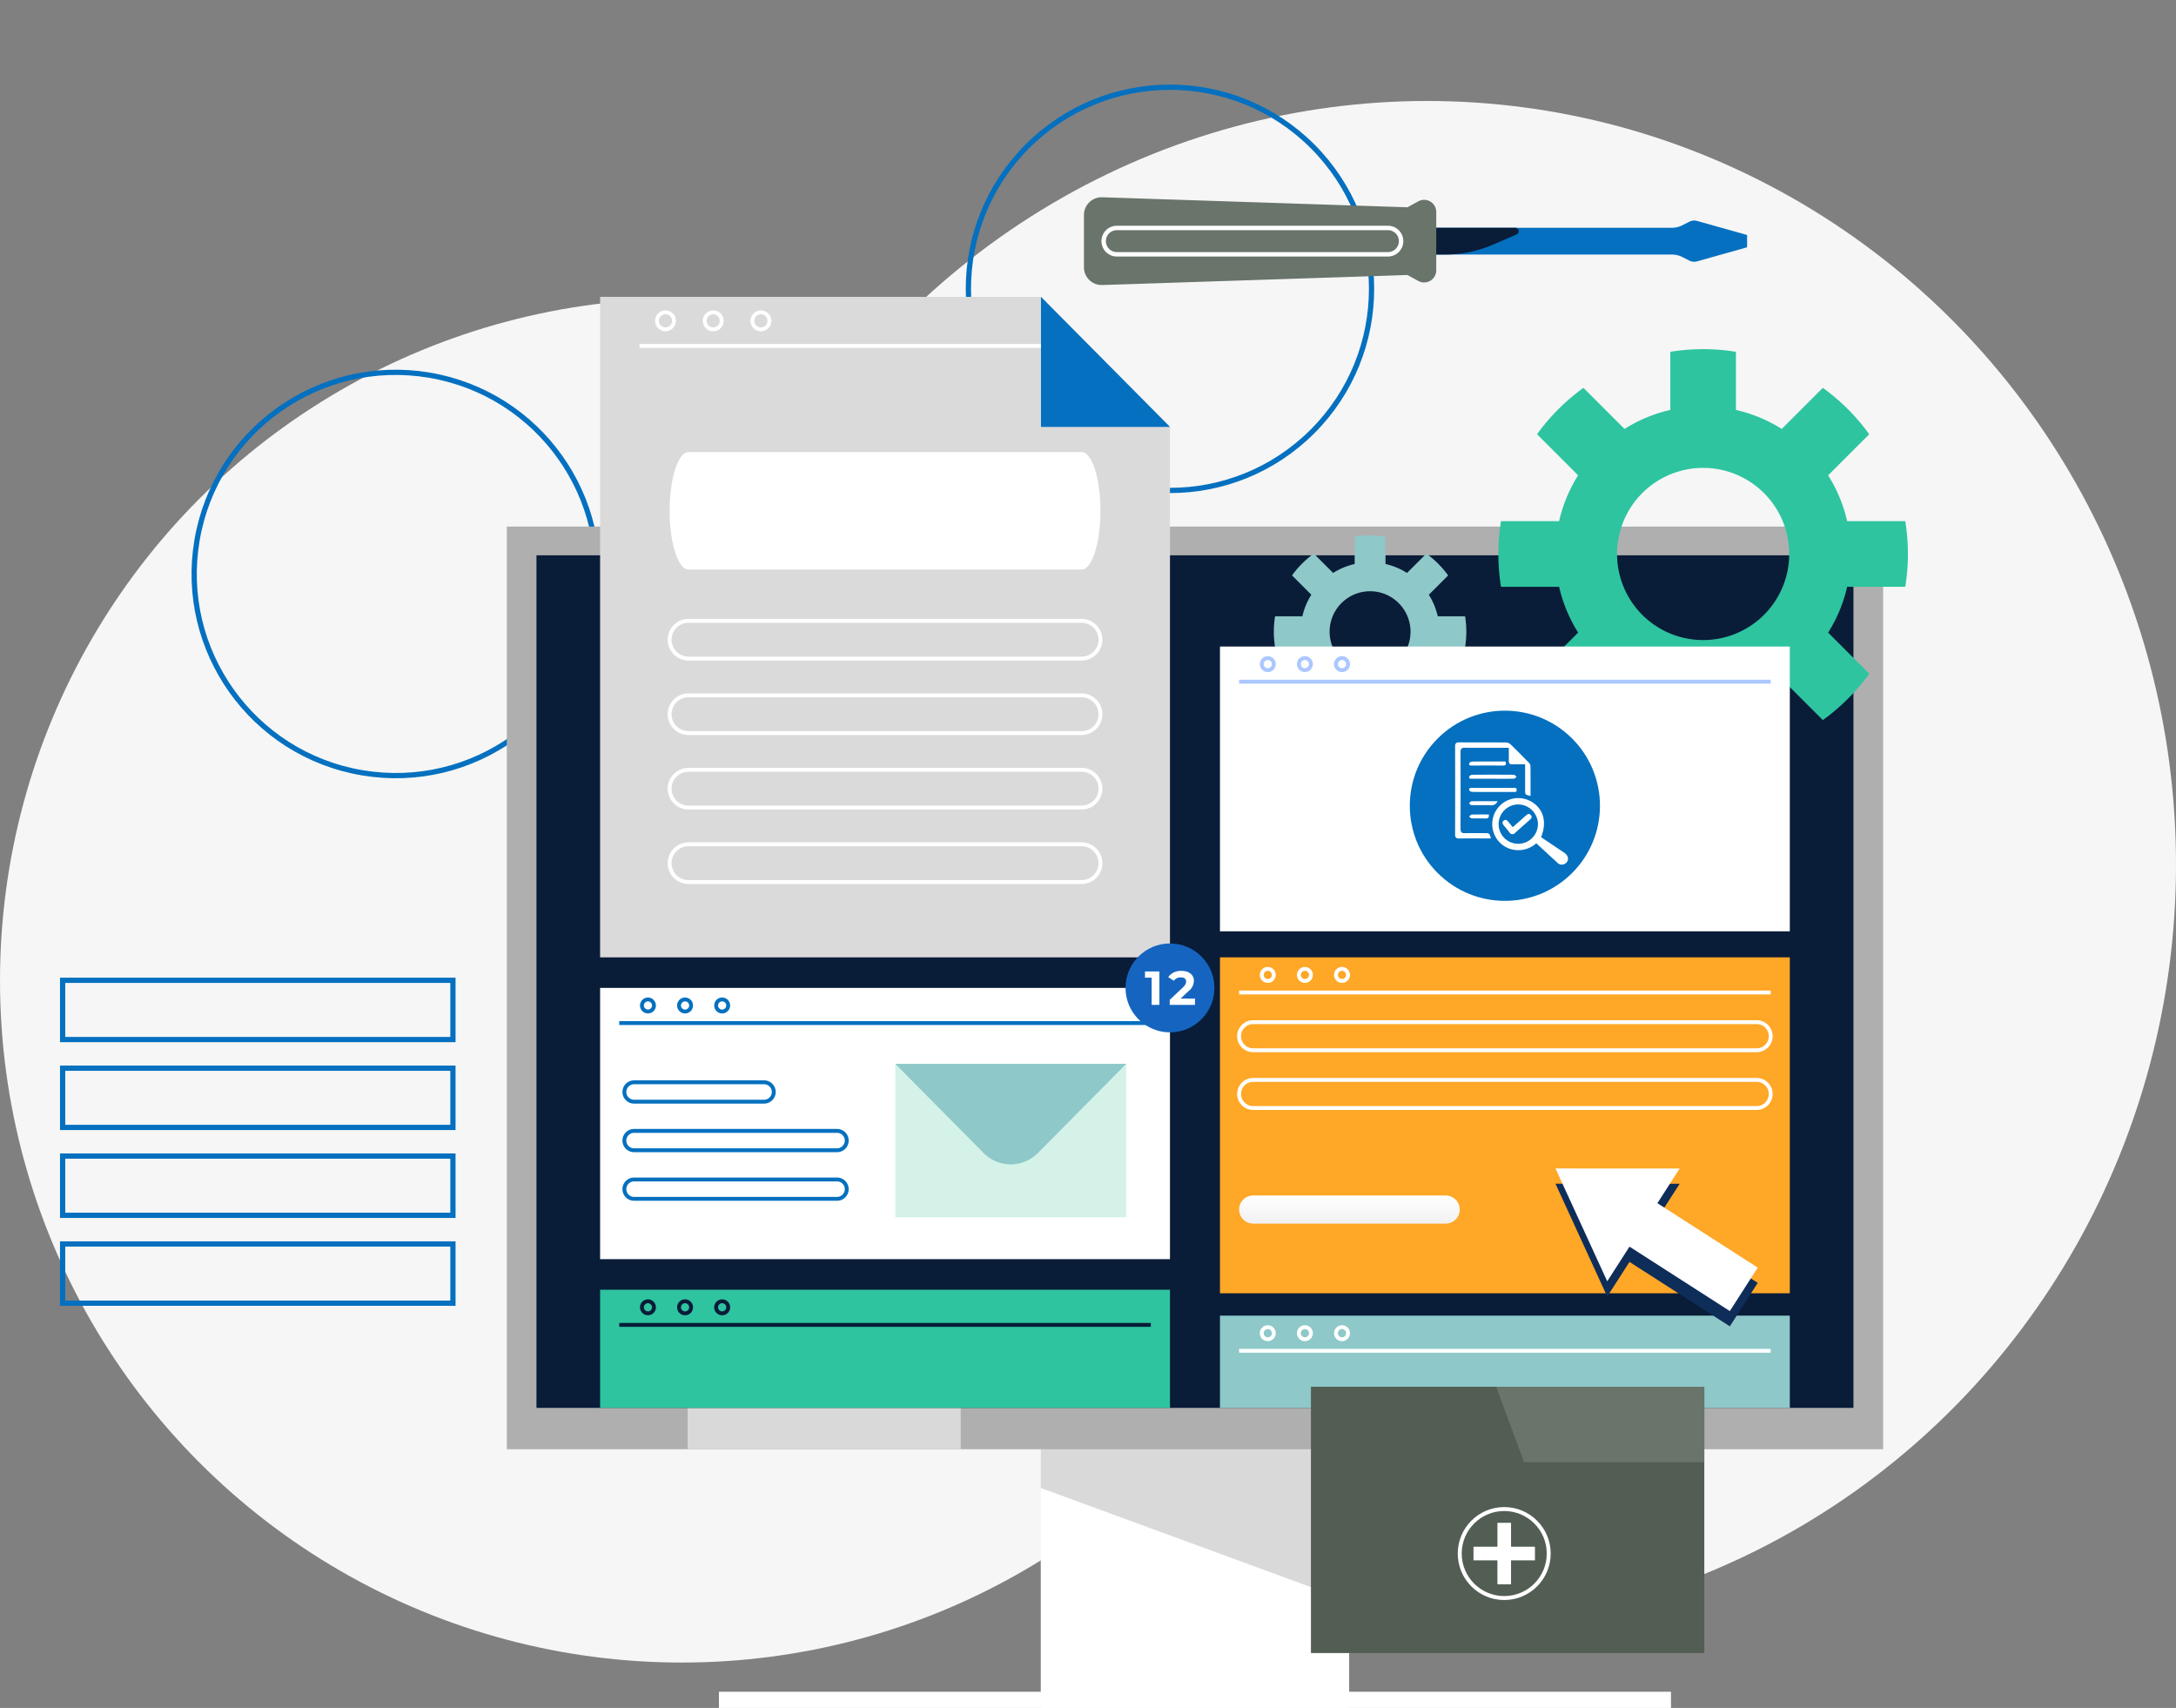 <svg xmlns="http://www.w3.org/2000/svg" xmlns:xlink="http://www.w3.org/1999/xlink" width="415.346" height="325.95" viewBox="0 0 415.346 325.95">
  <rect x="0" y="0" width="415.346" height="325.95" fill="#808080" stroke="none"/>
  <defs>
    <linearGradient id="linear-gradient" x1="0.5" x2="0.5" y2="1" gradientUnits="objectBoundingBox">
      <stop offset="0" stop-color="#fff"/>
      <stop offset="1" stop-color="#f1f1f1"/>
    </linearGradient>
  </defs>
  <g id="Grupo_1071890" data-name="Grupo 1071890" transform="translate(5310.432 5498.828)">
    <ellipse id="Elipse_5714" data-name="Elipse 5714" cx="142.953" cy="145.737" rx="142.953" ry="145.737" transform="translate(-5180.992 -5479.557)" fill="#f6f6f6"/>
    <ellipse id="Elipse_5715" data-name="Elipse 5715" cx="130.143" cy="130.143" rx="130.143" ry="130.143" transform="translate(-5310.432 -5441.824)" fill="#f6f6f6"/>
    <g id="Grupo_154229" data-name="Grupo 154229" transform="translate(-5298.476 -5498.121)">
      <g id="Grupo_142568" data-name="Grupo 142568" transform="translate(0 0)">
        <g id="Grupo_54244" data-name="Grupo 54244" transform="translate(0 186.379)">
          <rect id="Rectángulo_29332" data-name="Rectángulo 29332" width="74.499" height="11.307" fill="none" stroke="#0470bf" stroke-miterlimit="10" stroke-width="1"/>
          <rect id="Rectángulo_29333" data-name="Rectángulo 29333" width="74.499" height="11.307" transform="translate(0 16.772)" fill="none" stroke="#0470bf" stroke-miterlimit="10" stroke-width="1"/>
          <rect id="Rectángulo_29334" data-name="Rectángulo 29334" width="74.499" height="11.307" transform="translate(0 33.544)" fill="none" stroke="#0470bf" stroke-miterlimit="10" stroke-width="1"/>
          <rect id="Rectángulo_29335" data-name="Rectángulo 29335" width="74.499" height="11.307" transform="translate(0 50.317)" fill="none" stroke="#0470bf" stroke-miterlimit="10" stroke-width="1"/>
        </g>
        <ellipse id="Elipse_4063" data-name="Elipse 4063" cx="38.478" cy="38.478" rx="38.478" ry="38.478" transform="translate(19.254 140.386) rotate(-80.44)" fill="none" stroke="#0470bf" stroke-miterlimit="10" stroke-width="1"/>
        <circle id="Elipse_4064" data-name="Elipse 4064" cx="38.478" cy="38.478" r="38.478" transform="translate(156.947 54.416) rotate(-45)" fill="none" stroke="#0470bf" stroke-miterlimit="10" stroke-width="1"/>
        <g id="Grupo_54253" data-name="Grupo 54253" transform="translate(84.784 99.787)">
          <g id="Grupo_54252" data-name="Grupo 54252" transform="translate(40.49 174.558)">
            <rect id="Rectángulo_29337" data-name="Rectángulo 29337" width="58.865" height="50.897" transform="translate(61.426)" fill="#fff"/>
            <path id="Trazado_116090" data-name="Trazado 116090" d="M374.426,391.395l-58.866-21.6v-8.925h58.866Z" transform="translate(-254.134 -360.875)" fill="#d9d9d9"/>
            <rect id="Rectángulo_29338" data-name="Rectángulo 29338" width="181.719" height="3.09" transform="translate(0 47.808)" fill="#fff"/>
          </g>
          <rect id="Rectángulo_29339" data-name="Rectángulo 29339" width="262.699" height="176.085" transform="translate(0 0)" fill="#afafaf"/>
          <rect id="Rectángulo_29340" data-name="Rectángulo 29340" width="52.124" height="7.891" transform="translate(34.51 168.194)" fill="#d9d9d9"/>
          <rect id="Rectángulo_29341" data-name="Rectángulo 29341" width="251.379" height="162.709" transform="translate(5.66 5.485)" fill="#091c38"/>
        </g>
        <g id="Grupo_54255" data-name="Grupo 54255" transform="translate(102.59 55.947)">
          <path id="Trazado_116091" data-name="Trazado 116091" d="M327.35,235.1H218.577V109.051h84.151l24.621,24.815Z" transform="translate(-218.577 -109.051)" fill="#dbdada"/>
          <line id="Línea_1587" data-name="Línea 1587" x2="80.981" transform="translate(7.522 9.375)" fill="none" stroke="#fff" stroke-miterlimit="10" stroke-width="0.742"/>
          <path id="Trazado_116092" data-name="Trazado 116092" d="M315.608,109.051l24.621,24.815H315.608Z" transform="translate(-231.456 -109.051)" fill="#0470bf"/>
          <g id="Grupo_54254" data-name="Grupo 54254" transform="translate(13.268 29.629)">
            <path id="Trazado_116093" data-name="Trazado 116093" d="M312.512,187.547H237.476a3.6,3.6,0,0,1-3.6-3.6h0a3.6,3.6,0,0,1,3.6-3.6h75.036a3.6,3.6,0,0,1,3.6,3.6h0A3.6,3.6,0,0,1,312.512,187.547Z" transform="translate(-233.875 -148.144)" fill="none" stroke="#fff" stroke-miterlimit="10" stroke-width="0.742"/>
            <path id="Trazado_116094" data-name="Trazado 116094" d="M312.512,165.616H237.476c-1.989,0-3.6-5.015-3.6-11.2h0c0-6.185,1.612-11.2,3.6-11.2h75.036c1.989,0,3.6,5.015,3.6,11.2h0C316.112,160.6,314.5,165.616,312.512,165.616Z" transform="translate(-233.875 -143.215)" fill="#fff"/>
            <path id="Trazado_116095" data-name="Trazado 116095" d="M312.512,203.938H237.476a3.6,3.6,0,0,1-3.6-3.6h0a3.6,3.6,0,0,1,3.6-3.6h75.036a3.6,3.6,0,0,1,3.6,3.6h0A3.6,3.6,0,0,1,312.512,203.938Z" transform="translate(-233.875 -150.319)" fill="none" stroke="#fff" stroke-miterlimit="10" stroke-width="0.742"/>
            <path id="Trazado_116096" data-name="Trazado 116096" d="M312.512,220.329H237.476a3.6,3.6,0,0,1-3.6-3.6h0a3.6,3.6,0,0,1,3.6-3.6h75.036a3.6,3.6,0,0,1,3.6,3.6h0A3.6,3.6,0,0,1,312.512,220.329Z" transform="translate(-233.875 -152.495)" fill="none" stroke="#fff" stroke-miterlimit="10" stroke-width="0.742"/>
            <path id="Trazado_116097" data-name="Trazado 116097" d="M312.512,236.719H237.476a3.6,3.6,0,0,1-3.6-3.6h0a3.6,3.6,0,0,1,3.6-3.6h75.036a3.6,3.6,0,0,1,3.6,3.6h0A3.6,3.6,0,0,1,312.512,236.719Z" transform="translate(-233.875 -154.67)" fill="none" stroke="#fff" stroke-miterlimit="10" stroke-width="0.742"/>
          </g>
          <ellipse id="Elipse_4065" data-name="Elipse 4065" cx="1.626" cy="1.626" rx="1.626" ry="1.626" transform="translate(10.856 2.952)" fill="none" stroke="#fff" stroke-miterlimit="10" stroke-width="0.742"/>
          <ellipse id="Elipse_4066" data-name="Elipse 4066" cx="1.626" cy="1.626" rx="1.626" ry="1.626" transform="translate(19.962 2.952)" fill="none" stroke="#fff" stroke-miterlimit="10" stroke-width="0.742"/>
          <ellipse id="Elipse_4067" data-name="Elipse 4067" cx="1.626" cy="1.626" rx="1.626" ry="1.626" transform="translate(29.069 2.952)" fill="none" stroke="#fff" stroke-miterlimit="10" stroke-width="0.742"/>
        </g>
        <path id="Trazado_116098" data-name="Trazado 116098" d="M493.942,183.013a39.016,39.016,0,0,0,0-12.522H482.85a28.012,28.012,0,0,0-3.63-8.744l7.844-7.844a39.275,39.275,0,0,0-8.855-8.855l-7.844,7.844a28.03,28.03,0,0,0-8.744-3.63V138.17a39.027,39.027,0,0,0-12.523,0v11.092a28,28,0,0,0-8.743,3.63l-7.844-7.844a39.3,39.3,0,0,0-8.856,8.855l7.844,7.844a28.009,28.009,0,0,0-3.63,8.744H416.778a39.02,39.02,0,0,0,0,12.522H427.87a28.01,28.01,0,0,0,3.63,8.744l-7.844,7.844a39.322,39.322,0,0,0,8.856,8.856l7.844-7.844a28.011,28.011,0,0,0,8.743,3.629v11.092a39.027,39.027,0,0,0,12.523,0V204.242a28.008,28.008,0,0,0,8.744-3.629l7.844,7.844a39.3,39.3,0,0,0,8.855-8.856l-7.844-7.844a28.013,28.013,0,0,0,3.63-8.744ZM455.36,193.181a16.429,16.429,0,1,1,16.429-16.429A16.428,16.428,0,0,1,455.36,193.181Z" transform="translate(-142.228 -71.737)" fill="#2ec49f"/>
        <path id="Trazado_116099" data-name="Trazado 116099" d="M403.361,182.866a18.341,18.341,0,0,0,0-5.886h-5.213a13.171,13.171,0,0,0-1.707-4.109l3.688-3.687a18.47,18.47,0,0,0-4.162-4.162l-3.688,3.687A13.146,13.146,0,0,0,388.17,167V161.79a18.343,18.343,0,0,0-5.886,0V167a13.156,13.156,0,0,0-4.109,1.706l-3.687-3.687a18.457,18.457,0,0,0-4.162,4.162l3.687,3.687a13.167,13.167,0,0,0-1.706,4.109h-5.213a18.341,18.341,0,0,0,0,5.886h5.213a13.166,13.166,0,0,0,1.706,4.109l-3.687,3.687a18.456,18.456,0,0,0,4.162,4.162l3.687-3.687a13.156,13.156,0,0,0,4.109,1.706v5.214a18.343,18.343,0,0,0,5.886,0v-5.214a13.146,13.146,0,0,0,4.109-1.706l3.688,3.687a18.47,18.47,0,0,0,4.162-4.162l-3.688-3.687a13.17,13.17,0,0,0,1.707-4.109Zm-18.134,4.779a7.722,7.722,0,1,1,7.721-7.721A7.721,7.721,0,0,1,385.227,187.645Z" transform="translate(-135.668 -60.072)" fill="#8ec8c8"/>
        <g id="Grupo_54256" data-name="Grupo 54256" transform="translate(194.943 36.937)">
          <path id="Trazado_116100" data-name="Trazado 116100" d="M479.7,113.858l-1.28.657a4.619,4.619,0,0,1-2.108.509H423.849v5.1H476.31a4.629,4.629,0,0,1,2.109.508l1.28.657a2,2,0,0,0,1.454.146l9.564-2.691V116.4l-9.564-2.691A2,2,0,0,0,479.7,113.858Z" transform="translate(-364.138 -109.194)" fill="#0470bf"/>
          <path id="Trazado_116101" data-name="Trazado 116101" d="M446.45,115.236h-22.6v5.1h9.285a22.78,22.78,0,0,0,9.019-1.862l4.559-1.966A.662.662,0,0,0,446.45,115.236Z" transform="translate(-364.138 -109.406)" fill="#091c38"/>
          <path id="Trazado_116102" data-name="Trazado 116102" d="M416.748,110.43l-58.25-1.914A3.388,3.388,0,0,0,355,111.9v9.98a3.388,3.388,0,0,0,3.5,3.387l58.25-1.914,2.071,1.136a2.312,2.312,0,0,0,3.424-2.028V111.321a2.312,2.312,0,0,0-3.424-2.028Z" transform="translate(-354.999 -108.514)" fill="#69746b"/>
          <path id="Trazado_116103" data-name="Trazado 116103" d="M413.6,120.3H361.852a2.512,2.512,0,0,1-2.513-2.512h0a2.512,2.512,0,0,1,2.513-2.512H413.6a2.512,2.512,0,0,1,2.513,2.512h0A2.512,2.512,0,0,1,413.6,120.3Z" transform="translate(-355.575 -109.412)" fill="none" stroke="#fff" stroke-miterlimit="10" stroke-width="0.845"/>
        </g>
        <g id="Grupo_54257" data-name="Grupo 54257" transform="translate(102.59 245.431)">
          <rect id="Rectángulo_29342" data-name="Rectángulo 29342" width="108.773" height="22.55" fill="#2ec49f"/>
          <line id="Línea_1588" data-name="Línea 1588" x2="101.47" transform="translate(3.652 6.709)" fill="none" stroke="#091c38" stroke-miterlimit="10" stroke-width="0.742"/>
          <path id="Trazado_116104" data-name="Trazado 116104" d="M238.247,331.227a1.15,1.15,0,1,1-1.15-1.15A1.15,1.15,0,0,1,238.247,331.227Z" transform="translate(-220.882 -327.872)" fill="none" stroke="#091c38" stroke-miterlimit="10" stroke-width="0.742"/>
          <path id="Trazado_116105" data-name="Trazado 116105" d="M246.413,331.227a1.15,1.15,0,1,1-1.151-1.15A1.15,1.15,0,0,1,246.413,331.227Z" transform="translate(-221.966 -327.872)" fill="none" stroke="#091c38" stroke-miterlimit="10" stroke-width="0.742"/>
          <ellipse id="Elipse_4068" data-name="Elipse 4068" cx="1.15" cy="1.15" rx="1.15" ry="1.15" transform="translate(7.982 2.204)" fill="none" stroke="#091c38" stroke-miterlimit="10" stroke-width="0.742"/>
        </g>
        <g id="Grupo_54258" data-name="Grupo 54258" transform="translate(220.905 250.375)">
          <rect id="Rectángulo_29343" data-name="Rectángulo 29343" width="108.773" height="17.606" fill="#8ec8c8"/>
          <line id="Línea_1589" data-name="Línea 1589" x2="101.47" transform="translate(3.652 6.709)" fill="none" stroke="#fff" stroke-miterlimit="10" stroke-width="0.742"/>
          <path id="Trazado_116106" data-name="Trazado 116106" d="M366.5,336.927a1.15,1.15,0,1,1-1.151-1.15A1.151,1.151,0,0,1,366.5,336.927Z" transform="translate(-356.221 -333.573)" fill="none" stroke="#fff" stroke-miterlimit="10" stroke-width="0.742"/>
          <path id="Trazado_116107" data-name="Trazado 116107" d="M374.67,336.927a1.15,1.15,0,1,1-1.151-1.15A1.151,1.151,0,0,1,374.67,336.927Z" transform="translate(-357.305 -333.573)" fill="none" stroke="#fff" stroke-miterlimit="10" stroke-width="0.742"/>
          <path id="Trazado_116108" data-name="Trazado 116108" d="M382.835,336.927a1.15,1.15,0,1,1-1.15-1.15A1.151,1.151,0,0,1,382.835,336.927Z" transform="translate(-358.389 -333.573)" fill="none" stroke="#fff" stroke-miterlimit="10" stroke-width="0.742"/>
        </g>
        <g id="Grupo_54260" data-name="Grupo 54260" transform="translate(220.905 122.682)">
          <rect id="Rectángulo_29344" data-name="Rectángulo 29344" width="108.773" height="54.349" transform="translate(0 0)" fill="#fff"/>
          <line id="Línea_1590" data-name="Línea 1590" x2="101.47" transform="translate(3.652 6.709)" fill="none" stroke="#abc7ff" stroke-miterlimit="10" stroke-width="0.742"/>
          <ellipse id="Elipse_4069" data-name="Elipse 4069" cx="1.15" cy="1.15" rx="1.15" ry="1.15" transform="translate(7.982 2.204)" fill="none" stroke="#abc7ff" stroke-miterlimit="10" stroke-width="0.742"/>
          <ellipse id="Elipse_4070" data-name="Elipse 4070" cx="1.15" cy="1.15" rx="1.15" ry="1.15" transform="translate(15.064 2.204)" fill="none" stroke="#abc7ff" stroke-miterlimit="10" stroke-width="0.742"/>
          <path id="Trazado_116109" data-name="Trazado 116109" d="M382.835,189.691a1.15,1.15,0,1,1-1.15-1.15A1.151,1.151,0,0,1,382.835,189.691Z" transform="translate(-358.389 -186.337)" fill="none" stroke="#abc7ff" stroke-miterlimit="10" stroke-width="0.742"/>
          <g id="Grupo_54259" data-name="Grupo 54259" transform="translate(28.719 4.72)">
            <circle id="Elipse_4071" data-name="Elipse 4071" cx="18.149" cy="18.149" r="18.149" transform="translate(0 25.667) rotate(-45)" fill="#0470bf"/>
          </g>
          <g id="NFFokD" transform="translate(-4052.402 875.458)">
            <g id="Grupo_142374" data-name="Grupo 142374" transform="translate(4097.286 -857.17)">
              <path id="Trazado_183543" data-name="Trazado 183543" d="M4111.687-846.943c-1.039-.246-1.039-.246-1.039-1.183,0-1.583,0-3.165,0-4.855-.819,0-1.6-.025-2.38.008-.543.023-.758-.177-.739-.722.027-.785.007-1.572.007-2.438h-.777c-2.529,0-5.059.013-7.588-.01-.615-.006-.857.174-.854.828q.032,7.325,0,14.651c0,.658.245.842.854.828,1.253-.029,2.507-.009,3.761-.009.895,0,.895,0,1.2,1.009h-1.57c-1.5,0-2.992-.024-4.487.011-.619.015-.794-.22-.792-.811q.023-8.382,0-16.763c0-.578.208-.775.772-.772,2.991.016,5.983,0,8.974.023a1.368,1.368,0,0,1,.851.363c1.172,1.129,2.313,2.29,3.452,3.454a1.037,1.037,0,0,1,.336.6C4111.7-850.822,4111.687-848.91,4111.687-846.943Z" transform="translate(-4097.286 857.17)" fill="#fff"/>
              <path id="Trazado_183544" data-name="Trazado 183544" d="M4160.272-769.148l4.4,2.953c.76.51.956,1.235.5,1.83a1.2,1.2,0,0,1-1.89-.005c-1.3-1.188-2.587-2.381-3.928-3.616a5.092,5.092,0,0,1-4.647,1.171,4.823,4.823,0,0,1-2.791-1.868,4.993,4.993,0,0,1,.342-6.32,4.974,4.974,0,0,1,6.319-.831C4160.771-774.441,4161.415-771.979,4160.272-769.148Zm-4.337,1.265a3.773,3.773,0,0,0,3.739-3.739,3.79,3.79,0,0,0-3.779-3.772,3.765,3.765,0,0,0-3.728,3.747A3.75,3.75,0,0,0,4155.935-767.883Z" transform="translate(-4143.863 787.241)" fill="#fff"/>
              <path id="Trazado_183545" data-name="Trazado 183545" d="M4122.061-809.664q-1.98,0-3.96,0c-.3,0-.649.017-.55-.409a.688.688,0,0,1,.539-.35q3.992-.035,7.985,0c.179,0,.356.238.534.366-.174.131-.345.372-.521.376C4124.745-809.649,4123.4-809.663,4122.061-809.664Z" transform="translate(-4114.86 816.608)" fill="#fff"/>
              <path id="Trazado_183546" data-name="Trazado 183546" d="M4121.968-790.564c-1.3,0-2.6.015-3.894-.016-.191,0-.507-.192-.541-.344-.094-.417.25-.416.551-.416q3.96,0,7.921,0c.28,0,.6-.059.594.4,0,.476-.34.372-.6.374C4124.653-790.56,4123.311-790.564,4121.968-790.564Z" transform="translate(-4114.847 800.03)" fill="#fff"/>
              <path id="Trazado_183547" data-name="Trazado 183547" d="M4124.458-829.554c.2.6.043.79-.512.784-1.952-.023-3.9-.01-5.855-.008-.292,0-.646.027-.553-.4a.672.672,0,0,1,.521-.357C4120.184-829.563,4122.309-829.554,4124.458-829.554Z" transform="translate(-4114.851 833.201)" fill="#fff"/>
              <path id="Trazado_183548" data-name="Trazado 183548" d="M4122.905-772.147a1.253,1.253,0,0,1-1.325.775c-1.226-.043-2.454,0-3.68-.028-.149,0-.295-.213-.442-.327.147-.14.292-.4.441-.4,1.445-.031,2.892-.018,4.338-.018Z" transform="translate(-4114.795 783.372)" fill="#fff"/>
              <path id="Trazado_183549" data-name="Trazado 183549" d="M4121.249-752.962c.07.568-.11.784-.643.764-.875-.034-1.752.009-2.626-.024-.173-.007-.34-.214-.509-.328.17-.137.337-.387.512-.393C4119.072-752.981,4120.162-752.962,4121.249-752.962Z" transform="translate(-4114.807 766.722)" fill="#fff"/>
              <path id="Trazado_183550" data-name="Trazado 183550" d="M4167.838-751.113c.856-.76,1.662-1.472,2.463-2.188.294-.262.611-.522.962-.142.38.412.067.713-.245.988-.9.8-1.813,1.6-2.707,2.407a.653.653,0,0,1-1.107-.078c-.351-.45-.715-.889-1.08-1.329-.254-.307-.367-.644-.014-.92s.651-.062.892.242C4167.263-751.806,4167.53-751.488,4167.838-751.113Z" transform="translate(-4156.833 767.301)" fill="#fff"/>
            </g>
          </g>
        </g>
        <g id="Grupo_54261" data-name="Grupo 54261" transform="translate(220.905 181.996)">
          <rect id="Rectángulo_29345" data-name="Rectángulo 29345" width="108.773" height="64.111" fill="#ffa726"/>
          <line id="Línea_1591" data-name="Línea 1591" x2="101.47" transform="translate(3.652 6.709)" fill="none" stroke="#fff" stroke-miterlimit="10" stroke-width="0.742"/>
          <path id="Trazado_116111" data-name="Trazado 116111" d="M366.5,258.083a1.15,1.15,0,1,1-1.151-1.15A1.151,1.151,0,0,1,366.5,258.083Z" transform="translate(-356.221 -254.729)" fill="none" stroke="#fff" stroke-miterlimit="10" stroke-width="0.742"/>
          <path id="Trazado_116112" data-name="Trazado 116112" d="M374.67,258.083a1.15,1.15,0,1,1-1.151-1.15A1.151,1.151,0,0,1,374.67,258.083Z" transform="translate(-357.305 -254.729)" fill="none" stroke="#fff" stroke-miterlimit="10" stroke-width="0.742"/>
          <path id="Trazado_116113" data-name="Trazado 116113" d="M382.835,258.083a1.15,1.15,0,1,1-1.15-1.15A1.151,1.151,0,0,1,382.835,258.083Z" transform="translate(-358.389 -254.729)" fill="none" stroke="#fff" stroke-miterlimit="10" stroke-width="0.742"/>
          <path id="Trazado_116114" data-name="Trazado 116114" d="M458,274.016H361.892a2.681,2.681,0,0,1-2.682-2.682h0a2.682,2.682,0,0,1,2.682-2.682H458a2.682,2.682,0,0,1,2.682,2.682h0A2.681,2.681,0,0,1,458,274.016Z" transform="translate(-355.558 -256.284)" fill="none" stroke="#fff" stroke-miterlimit="10" stroke-width="0.742"/>
          <path id="Trazado_116115" data-name="Trazado 116115" d="M458,286.727H361.892a2.682,2.682,0,0,1-2.682-2.682h0a2.682,2.682,0,0,1,2.682-2.682H458a2.682,2.682,0,0,1,2.682,2.682h0A2.682,2.682,0,0,1,458,286.727Z" transform="translate(-355.558 -257.971)" fill="none" stroke="#fff" stroke-miterlimit="10" stroke-width="0.742"/>
          <path id="Trazado_116116" data-name="Trazado 116116" d="M398.644,312.164H361.892a2.682,2.682,0,0,1-2.682-2.682h0a2.682,2.682,0,0,1,2.682-2.682h36.752a2.683,2.683,0,0,1,2.683,2.682h0A2.683,2.683,0,0,1,398.644,312.164Z" transform="translate(-355.558 -261.348)" fill="url(#linear-gradient)"/>
        </g>
        <g id="Grupo_54262" data-name="Grupo 54262" transform="translate(284.954 222.288)">
          <path id="Trazado_116117" data-name="Trazado 116117" d="M452.546,304.217l-23.7-.008,9.876,21.539,4.248-6.618,19.155,12.295,5.323-8.294L448.3,310.835Z" transform="translate(-428.851 -301.296)" fill="#0e2d59"/>
          <path id="Trazado_116118" data-name="Trazado 116118" d="M452.546,300.858l-23.7-.008,9.876,21.539,4.248-6.618,19.155,12.295,5.323-8.294L448.3,307.477Z" transform="translate(-428.851 -300.85)" fill="#fff"/>
        </g>
        <g id="Grupo_54272" data-name="Grupo 54272" transform="translate(102.59 187.829)">
          <rect id="Rectángulo_29347" data-name="Rectángulo 29347" width="108.773" height="51.768" fill="#fff"/>
          <line id="Línea_1603" data-name="Línea 1603" x2="101.47" transform="translate(3.652 6.709)" fill="none" stroke="#0470bf" stroke-miterlimit="10" stroke-width="0.742"/>
          <ellipse id="Elipse_4076" data-name="Elipse 4076" cx="1.15" cy="1.15" rx="1.15" ry="1.15" transform="translate(7.982 2.204)" fill="none" stroke="#0470bf" stroke-miterlimit="10" stroke-width="0.742"/>
          <path id="Trazado_116140" data-name="Trazado 116140" d="M238.247,264.81a1.15,1.15,0,1,1-1.15-1.151A1.15,1.15,0,0,1,238.247,264.81Z" transform="translate(-220.882 -261.455)" fill="none" stroke="#0470bf" stroke-miterlimit="10" stroke-width="0.742"/>
          <path id="Trazado_116141" data-name="Trazado 116141" d="M246.413,264.81a1.15,1.15,0,1,1-1.151-1.151A1.151,1.151,0,0,1,246.413,264.81Z" transform="translate(-221.966 -261.455)" fill="none" stroke="#0470bf" stroke-miterlimit="10" stroke-width="0.742"/>
          <g id="Grupo_54270" data-name="Grupo 54270" transform="translate(56.345 14.5)">
            <rect id="Rectángulo_29348" data-name="Rectángulo 29348" width="44.068" height="29.27" transform="translate(0)" fill="#d5f2e8"/>
            <path id="Trazado_116142" data-name="Trazado 116142" d="M283.545,277.837l16.866,17.021a7.276,7.276,0,0,0,10.337,0l16.866-17.021Z" transform="translate(-283.545 -277.837)" fill="#8ec8c8"/>
          </g>
          <g id="Grupo_54271" data-name="Grupo 54271" transform="translate(4.634 18.016)">
            <path id="Trazado_116143" data-name="Trazado 116143" d="M250.588,285.584H225.766a1.847,1.847,0,0,1-1.846-1.846h0a1.847,1.847,0,0,1,1.846-1.846h24.822a1.846,1.846,0,0,1,1.846,1.846h0A1.846,1.846,0,0,1,250.588,285.584Z" transform="translate(-223.92 -281.891)" fill="none" stroke="#0470bf" stroke-miterlimit="10" stroke-width="0.742"/>
            <path id="Trazado_116144" data-name="Trazado 116144" d="M264.516,296.276H225.766a1.847,1.847,0,0,1-1.846-1.847h0a1.847,1.847,0,0,1,1.846-1.846h38.749a1.846,1.846,0,0,1,1.846,1.846h0A1.847,1.847,0,0,1,264.516,296.276Z" transform="translate(-223.92 -283.31)" fill="none" stroke="#0470bf" stroke-miterlimit="10" stroke-width="0.742"/>
            <path id="Trazado_116145" data-name="Trazado 116145" d="M264.516,306.967H225.766a1.847,1.847,0,0,1-1.846-1.846h0a1.847,1.847,0,0,1,1.846-1.846h38.749a1.846,1.846,0,0,1,1.846,1.846h0A1.846,1.846,0,0,1,264.516,306.967Z" transform="translate(-223.92 -284.729)" fill="none" stroke="#0470bf" stroke-miterlimit="10" stroke-width="0.742"/>
          </g>
        </g>
        <g id="Grupo_54274" data-name="Grupo 54274" transform="translate(202.881 179.347)">
          <ellipse id="Elipse_4077" data-name="Elipse 4077" cx="8.483" cy="8.483" rx="8.483" ry="8.483" fill="#1565c0"/>
          <g id="Grupo_54273" data-name="Grupo 54273" transform="translate(3.711 5.239)">
            <path id="Trazado_116146" data-name="Trazado 116146" d="M341.248,257.5v6.377h-1.476v-5.192H338.5V257.5Z" transform="translate(-338.496 -257.395)" fill="#fff"/>
            <path id="Trazado_116147" data-name="Trazado 116147" d="M348.716,262.662v1.2H343.9v-.957l2.46-2.323c.566-.538.666-.865.666-1.176,0-.5-.347-.792-1.021-.792a1.56,1.56,0,0,0-1.322.637l-1.075-.693a2.963,2.963,0,0,1,2.532-1.184c1.422,0,2.369.728,2.369,1.885a2.546,2.546,0,0,1-1.066,2.014l-1.467,1.385Z" transform="translate(-339.174 -257.378)" fill="#fff"/>
          </g>
        </g>
        <g id="Grupo_54275" data-name="Grupo 54275" transform="translate(238.269 263.952)">
          <rect id="Rectángulo_29349" data-name="Rectángulo 29349" width="75.086" height="50.818" fill="#525d54"/>
          <path id="Trazado_116148" data-name="Trazado 116148" d="M421.107,363.282H455.52V348.891H415.8Z" transform="translate(-380.434 -348.891)" fill="#69746b"/>
          <ellipse id="Elipse_4078" data-name="Elipse 4078" cx="8.493" cy="8.493" rx="8.493" ry="8.493" transform="translate(28.403 23.335)" fill="none" stroke="#fff" stroke-miterlimit="10" stroke-width="0.755"/>
          <path id="Trazado_116149" data-name="Trazado 116149" d="M422.534,383.391h-4.566v-4.566h-2.6v4.566H410.8v2.6h4.566v4.566h2.6v-4.566h4.566Z" transform="translate(-379.771 -352.865)" fill="#fff"/>
        </g>
      </g>
    </g>
  </g>
</svg>

